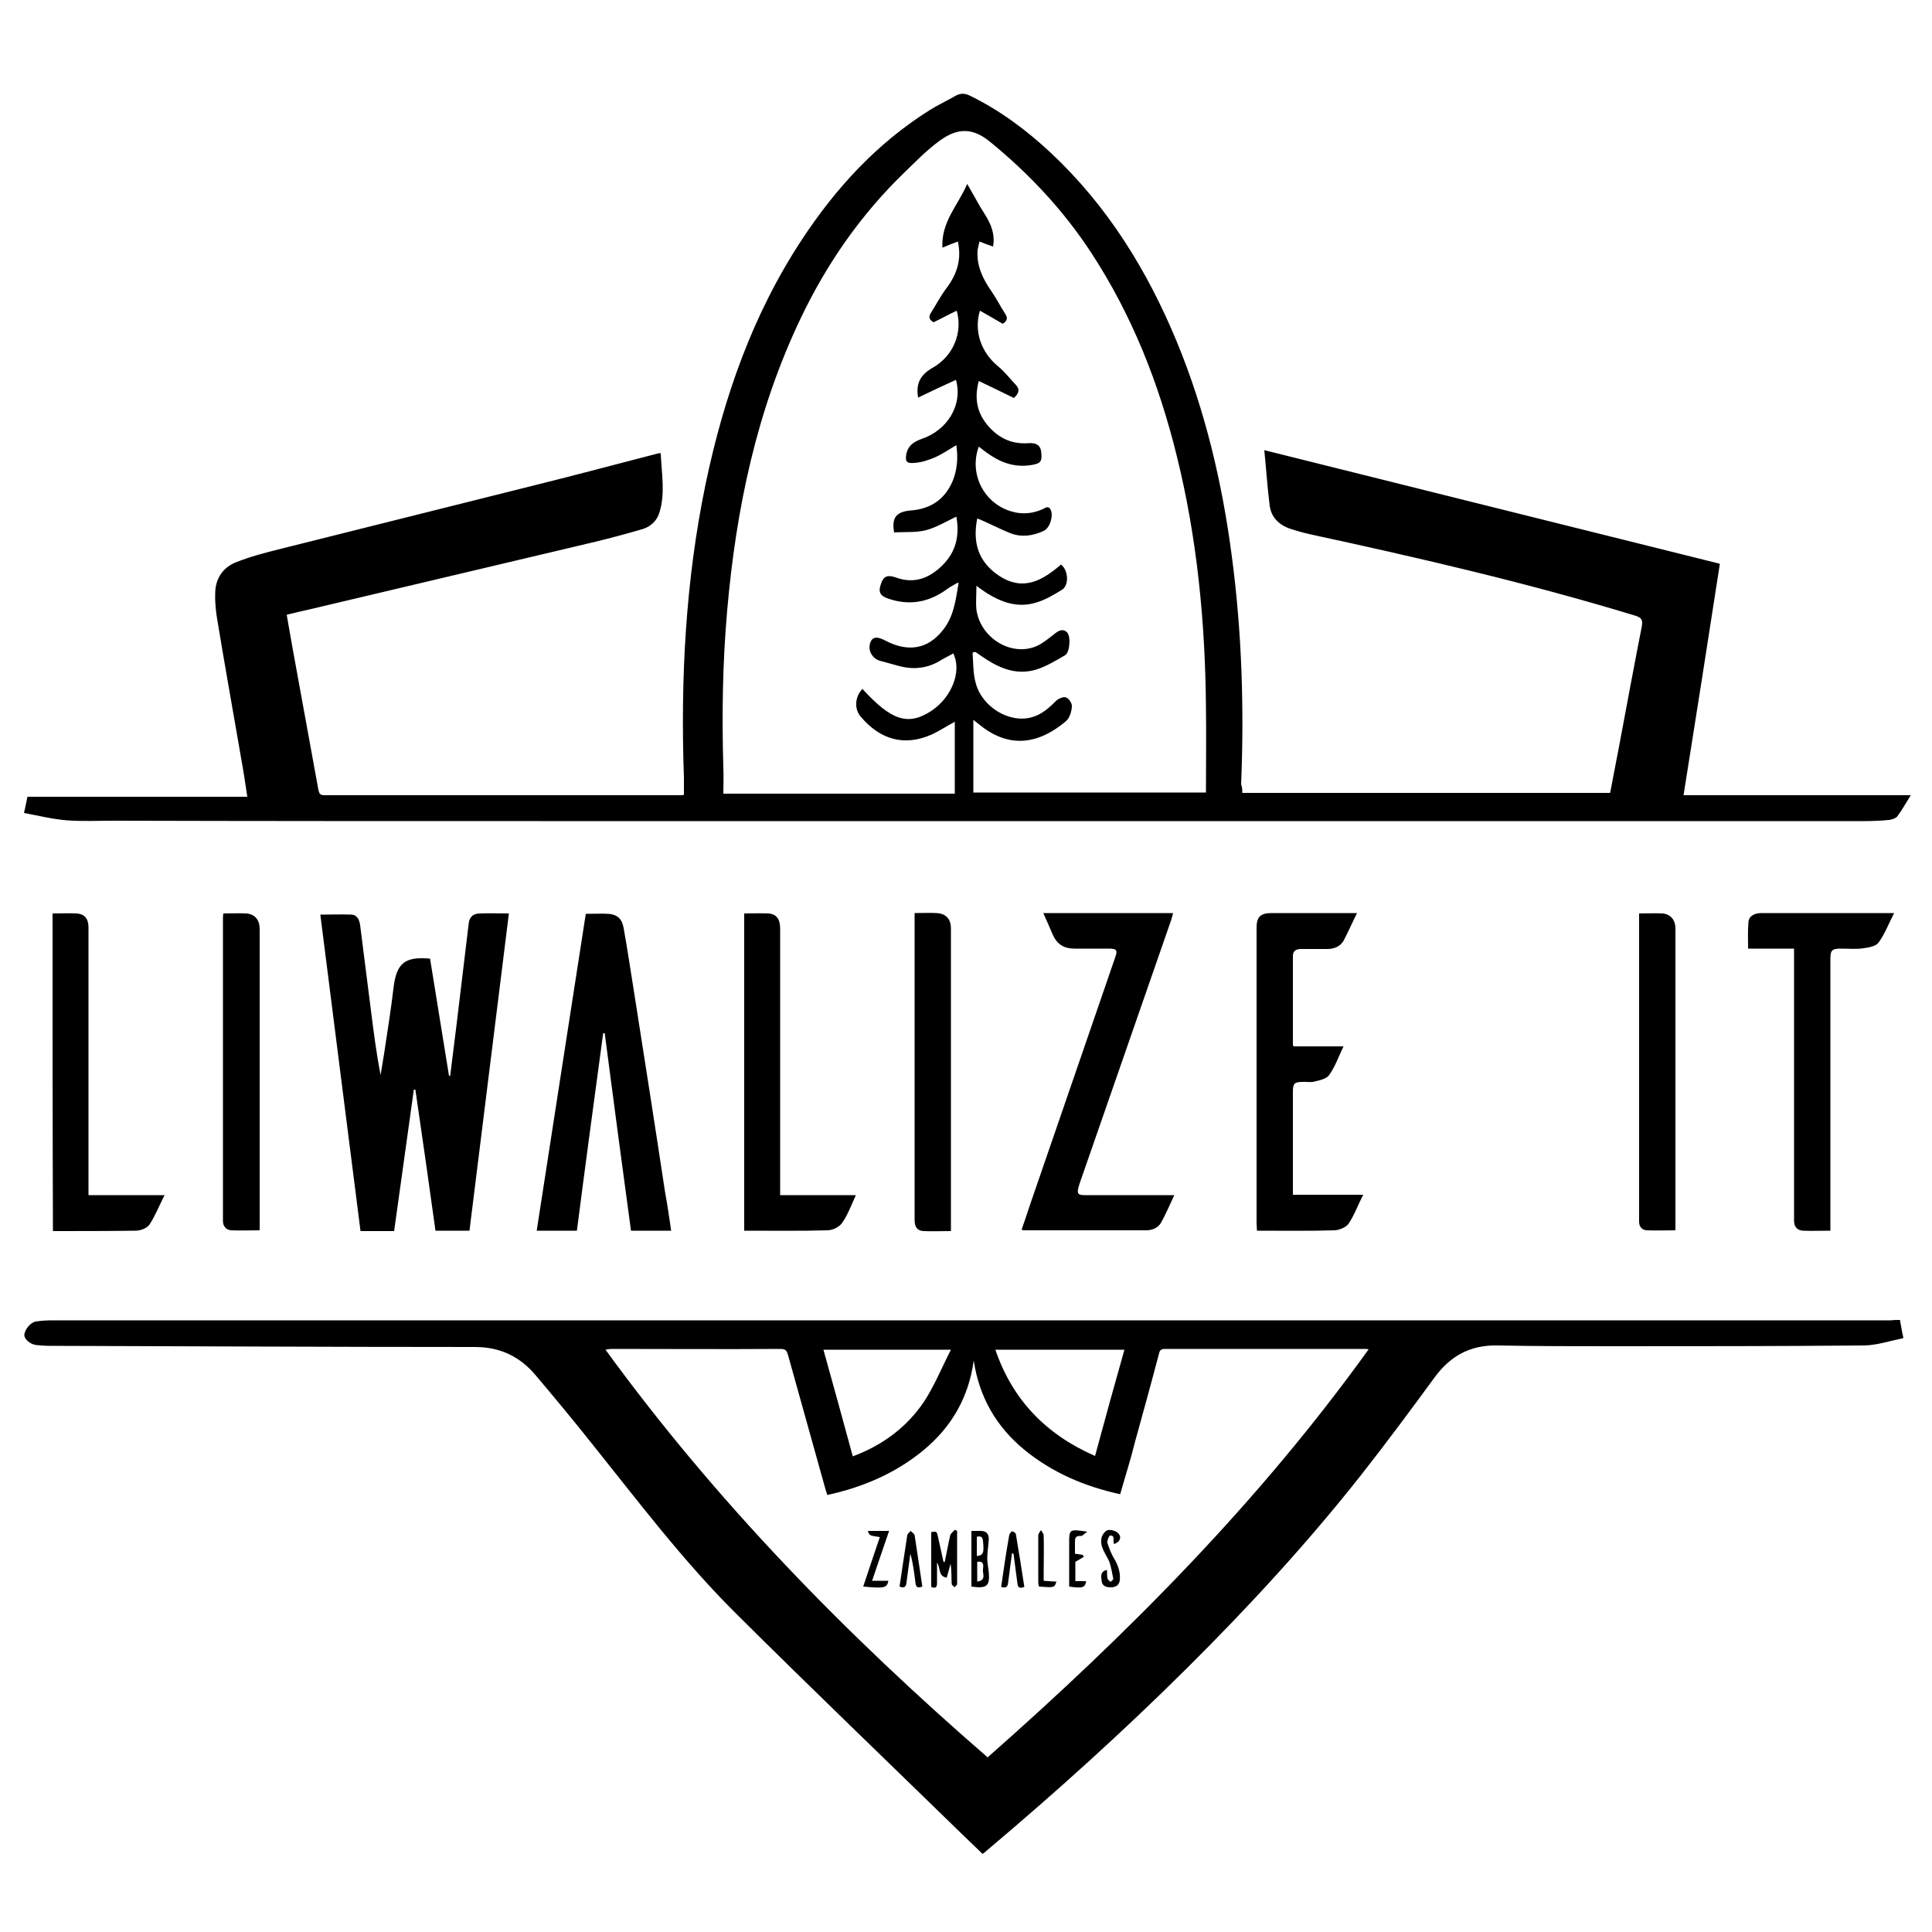 <?xml version="1.0" encoding="utf-8"?>
<!-- Generator: Adobe Illustrator 22.1.0, SVG Export Plug-In . SVG Version: 6.00 Build 0)  -->
<svg version="1.1" id="Layer_1" xmlns="http://www.w3.org/2000/svg" xmlns:xlink="http://www.w3.org/1999/xlink" x="0px" y="0px"
	 viewBox="0 0 500 500" style="enable-background:new 0 0 500 500;" xml:space="preserve">
<g>
	<path d="M321.5,205.2c31.8,0,63.4,0,95.2,0c0.8-4.2,1.6-8.4,2.4-12.5c1.9-10.2,3.8-20.4,5.8-30.6c0.3-1.7-0.1-2.3-1.8-2.8
		c-27.6-8.4-55.7-14.9-83.9-21c-1.8-0.4-3.6-0.9-5.4-1.5c-2.9-1-4.8-3-5.2-5.9c-0.6-4.7-0.9-9.4-1.4-14.4
		c39.6,9.9,78.6,19.6,117.9,29.4c-3.1,20-6.2,39.9-9.4,59.9c19.6,0,39,0,58.8,0c-1.3,2.1-2.3,3.9-3.5,5.5c-0.4,0.5-1.4,0.8-2.1,0.9
		c-2.1,0.2-4.2,0.3-6.3,0.3c-114.1,0-228.2,0-342.4,0c-36.9,0-73.8,0-110.7-0.1c-4.1,0-8.2,0.2-12.2-0.1c-3.7-0.3-7.3-1.2-11.1-1.9
		c0.4-1.6,0.6-2.8,0.9-4.2c19,0,37.9,0,56.9,0c-0.5-3.4-1-6.7-1.6-10c-2.1-12.2-4.3-24.4-6.3-36.6c-0.3-2.1-0.5-4.2-0.4-6.3
		c0.1-3.7,2.1-6.5,5.4-7.8c3.8-1.5,7.7-2.5,11.7-3.5c22-5.5,43.9-11,65.9-16.5c10.5-2.6,20.9-5.4,31.4-8.1c0.2-0.1,0.4-0.1,0.9-0.1
		c0.2,5.2,1.2,10.2-0.3,15.2c-0.6,2.2-2.2,3.7-4.3,4.4c-4.1,1.2-8.2,2.3-12.3,3.3c-24.4,5.8-48.7,11.5-73.1,17.3
		c-2.2,0.5-4.4,1-6.8,1.6c0.5,3.1,1.1,6.1,1.6,9.1c2.2,12.1,4.4,24.1,6.6,36.2c0.2,0.9,0.4,1.4,1.5,1.4c30.8,0,61.5,0,92.3,0
		c0.2,0,0.4,0,0.8-0.1c0-1.5,0-3,0-4.4c-0.9-25.5,0.4-50.9,5.6-76c4.7-22.5,12.2-44,25-63.4c8.7-13.2,19.3-24.8,33-33.4
		c2.1-1.3,4.4-2.4,6.5-3.6c1.5-0.9,2.7-0.8,4.2,0c7.7,3.8,14.5,8.9,20.7,14.7c14.7,13.8,24.9,30.4,32.5,48.7
		c7.4,17.9,11.8,36.6,14.3,55.7c2.6,19.6,3.2,39.3,2.4,59C321.5,203.7,321.5,204.4,321.5,205.2z M252.4,168.7
		c-0.2,0.1-0.5,0.1-0.7,0.2c0.2,2.6,0.1,5.3,0.8,7.8c1.6,6.3,8.8,10.6,14.6,8.9c2.5-0.7,4.4-2.4,6.2-4.2c0.6-0.6,2-1.2,2.6-0.9
		c0.8,0.3,1.6,1.6,1.5,2.4c-0.1,1.3-0.6,3-1.6,3.8c-6.9,5.8-14.4,7.1-22,1.1c-0.5-0.4-1-0.8-1.9-1.5c0,6.6,0,12.7,0,18.8
		c19.8,0,39.8,0,60.2,0c0-7.5,0.1-14.9,0-22.3c-0.2-21.9-2.3-43.7-7.6-65c-4.6-18.6-11.5-36.2-22.1-52.4
		c-7.2-11-16.1-20.5-26.3-28.8c-4.8-3.9-8.8-3.3-13.3,0.1c-3.1,2.3-5.9,5.2-8.7,7.9c-11.3,10.9-20.1,23.6-26.8,37.6
		c-11.5,24-16.8,49.5-19.1,75.7c-1.2,13.6-1.4,27.2-1,40.8c0.1,2.3,0,4.6,0,6.7c20.3,0,40.1,0,59.9,0c0-6.4,0-12.5,0-18.6
		c-2.1,1.1-4,2.4-6,3.3c-7,3.1-13.3,1.4-18.4-4.7c-1.7-2-1.4-5.2,0.5-7.1c7.5,8.2,11.8,9.6,17.8,5.7c5.3-3.5,8-10.3,5.7-14.9
		c-1,0.6-2.1,1.1-3.1,1.7c-3.3,2.1-6.9,2.6-10.8,1.6c-1.7-0.5-3.4-0.9-5.1-1.4c-1.8-0.5-3-2.4-2.6-4.2c0.3-1.5,1.2-2.1,2.7-1.6
		c0.9,0.3,1.7,0.8,2.6,1.2c5.8,2.5,10.6,1,14.2-4.1c2.4-3.5,2.8-7.5,3.5-11.5c-0.3,0.1-0.5,0.1-0.6,0.2c-0.9,0.5-1.8,1-2.6,1.6
		c-4.6,3.3-9.6,4.2-15.1,2.3c-2-0.7-2.6-1.7-1.8-3.8c0.6-1.9,1.6-2.4,3.7-1.7c4.8,1.8,8.7,0.3,12.1-3c3.6-3.5,4.6-7.8,3.7-12.7
		c-2.7,1.3-5.2,2.8-7.8,3.5c-2.7,0.7-5.6,0.4-8.3,0.6c-0.7-3.9,0.6-5.4,4.4-5.7c5.1-0.4,8.7-2.9,10.7-7.5c1.2-2.9,1.5-6,1-9.4
		c-2,1.2-3.8,2.4-5.6,3.2c-1.7,0.7-3.5,1.3-5.3,1.4c-2.1,0.2-2.4-0.5-2-2.5c0.5-2.1,2-3,3.9-3.7c6.8-2.3,10.7-8.9,8.9-15.3
		c-3.3,1.5-6.5,3-9.8,4.6c-0.6-3.6,0.5-5.9,3.9-7.8c5.2-3,7.7-9,6.1-14.7c-2.1,1-4.1,2.1-6,3c-1.2-0.7-1.3-1.4-0.7-2.4
		c1.4-2.2,2.5-4.4,4.1-6.5c2.7-3.6,3.9-7.4,2.9-12c-1.4,0.5-2.6,1-4,1.6c-0.4-6.7,4.2-11.2,6.4-16.5c1.2,2,2.2,3.9,3.3,5.8
		c0.9,1.5,1.9,2.9,2.6,4.5c0.8,1.8,1.2,3.8,0.8,5.9c-1.2-0.4-2.3-0.8-3.5-1.3c-0.2,0.8-0.4,1.5-0.5,2.2c-0.3,3.9,1.2,7.2,3.4,10.4
		c1.4,2,2.5,4.2,3.8,6.2c0.7,1.1,0.4,1.8-0.7,2.5c-1.9-1.1-3.9-2.3-5.9-3.4c-1.6,5.3,0.3,10.8,4.7,14.4c1.7,1.4,3,3.1,4.5,4.7
		c1.3,1.3,0.8,2.4-0.4,3.5c-3-1.5-6-2.9-9.1-4.4c-1.1,4.2-0.6,7.8,2,11.1c2.7,3.4,6.2,5.3,10.7,5c2.4-0.2,3.4,0.7,3.5,2.6
		c0.2,2.3-0.3,2.7-2.9,3.1c-4.3,0.6-7.9-0.8-11.3-3.3c-0.7-0.5-1.3-1-2-1.5c-2.6,7.1,1.4,14.8,8.6,16.8c2.8,0.8,5.5,0.5,8.1-0.7
		c0.6-0.3,1.3-0.9,1.9,0.2c0.8,1.5-0.2,4.8-1.8,5.5c-2.8,1.3-5.7,1.7-8.6,0.6c-2.5-1-4.8-2.2-7.3-3.3c-0.4-0.2-0.9-0.4-1.3-0.5
		c-1.2,6.1,0.2,11.1,5.5,14.7c6.4,4.3,11.4,1.3,16.2-2.8c1.9,1.5,2.1,5.3,0.3,6.5c-2.1,1.3-4.3,2.6-6.6,3.3
		c-4.7,1.5-8.9,0.1-12.9-2.4c-0.8-0.5-1.6-1.1-2.7-1.9c0,2.3-0.2,4.3,0,6.2c1,7.1,8.6,12,15.1,9.6c1.9-0.7,3.6-2.2,5.3-3.5
		c1-0.8,2-1.2,3-0.3c1.1,1,0.8,5.3-0.5,6c-2.4,1.4-4.9,2.9-7.5,3.7c-4.7,1.4-8.9-0.1-12.9-2.7C254.1,169.9,253.3,169.3,252.4,168.7z
		"/>
	<path d="M491.7,341.6c0.3,1.5,0.5,2.9,0.9,4.7c-3.4,0.7-6.7,1.8-10,1.9c-21.7,0.2-43.5,0.2-65.2,0.2c-10,0-20,0-30-0.2
		c-6.9-0.1-12,2.7-16,8.1c-6.3,8.6-12.6,17.1-19.2,25.5c-13.9,17.6-29.1,34.1-45,49.9c-16.6,16.5-33.9,32.1-51.8,47.2
		c-0.3,0.3-0.6,0.5-1.1,0.9c-1.8-1.7-3.6-3.5-5.4-5.2c-19.5-19-39.1-37.8-58.4-57c-13.7-13.6-25.3-29-37.4-44.1
		c-4.7-5.9-9.5-11.7-14.4-17.5c-4.1-4.9-9.2-7.4-15.8-7.4c-36.7,0-73.4-0.2-110.1-0.3c-1.1,0-2.3-0.1-3.4-0.2
		c-1.6-0.2-3.1-1.5-3.1-2.6c0-1.3,1.6-3.3,3-3.5c1.4-0.2,2.8-0.3,4.2-0.3c35.5,0,70.9,0,106.4,0c123.1,0,246.3,0,369.4,0
		C490.1,341.6,490.8,341.6,491.7,341.6z M289.9,386.7c-9.2-2-17.6-5.6-24.8-11.5c-7.3-6-11.7-13.7-13.1-23.1
		c-1.3,9.5-5.7,17.2-13.1,23.3c-7.2,5.9-15.6,9.5-24.8,11.5c-0.2-0.7-0.4-1.2-0.5-1.6c-3.2-11.4-6.4-22.9-9.6-34.4
		c-0.3-1.1-0.5-1.8-2-1.8c-14.6,0.1-29.3,0-43.9,0c-0.4,0-0.8,0.1-1.4,0.2c28.6,39.3,62.2,73.7,98.9,105.5
		c36.4-32.1,70.3-66.2,98.6-105.6c-0.5-0.1-0.7-0.1-0.9-0.1c-17.3,0-34.5,0-51.8,0c-1.2,0-1.4,0.5-1.6,1.4c-2,7.6-4.1,15.2-6.2,22.8
		C292.6,377.8,291.2,382.1,289.9,386.7z M283.4,376.8c2.5-9.3,5-18.3,7.6-27.5c-11.3,0-22.2,0-33.4,0
		C262,362.2,270.6,371.2,283.4,376.8z M246.1,349.3c-11.3,0-22,0-33,0c2.6,9.3,5.1,18.4,7.6,27.6c7.8-2.9,14-7.6,18.4-14.1
		C241.8,358.7,243.7,354,246.1,349.3z"/>
	<path d="M116.5,278.5c0.6-4.6,1.1-9.1,1.7-13.7c1-8.6,2.1-17.2,3.1-25.8c0.2-1.7,1.1-2.6,3-2.6c2.4-0.1,4.7,0,7.4,0
		c-3.4,27.4-6.8,54.7-10.2,82.1c-2.9,0-5.8,0-8.8,0c-1.7-12.2-3.4-24.3-5.2-36.5c-0.1,0-0.2,0-0.4,0c-1.7,12.2-3.4,24.3-5.1,36.6
		c-2.9,0-5.7,0-8.7,0c-3.5-27.3-6.9-54.5-10.4-81.9c2.8,0,5.4-0.1,8.1,0c1.5,0.1,2,1.4,2.2,2.7c0.9,7.4,1.9,14.8,2.8,22.1
		c0.7,5.6,1.4,11.1,2.5,16.7c0.3-1.8,0.6-3.6,0.9-5.5c0.9-5.8,1.8-11.6,2.5-17.5c0.8-6,3-7.7,9.4-7.1c1.6,10.1,3.3,20.2,4.9,30.3
		C116.4,278.4,116.5,278.4,116.5,278.5z"/>
	<path d="M173.7,318.5c-3.5,0-6.9,0-10.4,0c-2.3-17-4.6-34.1-6.8-51.1c-0.1,0-0.2,0-0.4,0c-2.3,17-4.6,34-6.8,51.1
		c-3.5,0-6.8,0-10.4,0c4.2-27.4,8.5-54.7,12.7-82c2.1,0,4-0.1,5.9,0c2.3,0.2,3.5,1.3,3.9,3.7c1,5.5,1.8,11.1,2.7,16.6
		c2.7,17.2,5.4,34.4,8,51.6C172.7,311.7,173.2,315,173.7,318.5z"/>
	<path d="M303.9,309.3c-1.2,2.6-2.2,4.9-3.4,7.1c-0.8,1.4-2.3,2-3.9,2c-10.6,0-21.2,0-31.8,0c-0.1,0-0.2-0.1-0.4-0.2
		c1.1-3.1,2.1-6.3,3.2-9.4c7-20.3,14-40.7,21-61c0.7-1.9,0.4-2.3-1.7-2.3c-3,0-5.9,0-8.9,0c-2.6,0-4.4-1.1-5.5-3.5
		c-0.8-1.9-1.6-3.7-2.5-5.7c11.3,0,22.3,0,33.6,0c-0.2,0.6-0.3,1.2-0.5,1.8c-7.9,22.7-15.8,45.5-23.7,68.2c-0.1,0.3-0.2,0.6-0.3,1
		c-0.4,1.6-0.1,2,1.6,2c7,0,14.1,0,21.1,0C302.4,309.3,303,309.3,303.9,309.3z"/>
	<path d="M351.2,236.3c-1.3,2.6-2.3,4.9-3.5,7.2c-0.9,1.5-2.5,2.1-4.2,2.1c-2.3,0-4.5,0-6.8,0c-1.3,0-2.1,0.5-2.1,1.8
		c0,7.7,0,15.3,0,23c0,0.1,0.1,0.2,0.2,0.4c4.1,0,8.3,0,12.9,0c-1.3,2.7-2.2,5.3-3.7,7.4c-0.7,1-2.5,1.4-3.8,1.7
		c-1,0.3-2.1,0-3.2,0.1c-2,0-2.4,0.5-2.4,2.4c0,8,0,16,0,24c0,0.9,0,1.8,0,2.8c6,0,11.9,0,18.2,0c-1.4,2.7-2.3,5.3-3.8,7.5
		c-0.6,0.9-2.3,1.6-3.5,1.7c-6.7,0.2-13.4,0.1-20.2,0.1c0-0.7-0.1-1.2-0.1-1.8c0-25.5,0-51.1,0-76.6c0-2.8,1-3.8,3.9-3.8
		C336.3,236.3,343.6,236.3,351.2,236.3z"/>
	<path d="M464.3,245.5c-4.1,0-7.9,0-11.9,0c0-2.4-0.1-4.6,0.1-6.9c0.1-1.5,1.5-2.3,3.4-2.3c6.9,0,13.8,0,20.8,0c4.4,0,8.7,0,13.5,0
		c-1.4,2.7-2.4,5.4-4,7.6c-0.7,1-2.5,1.3-3.9,1.5c-1.9,0.3-3.8,0.1-5.8,0.1c-2.4,0-2.8,0.4-2.8,2.7c0,14.3,0,28.5,0,42.8
		c0,8.5,0,17,0,25.5c0,0.6,0,1.2,0,2c-2.5,0-4.8,0.1-7.1,0c-1.5-0.1-2.3-1-2.3-2.6c0-4.1,0-8.2,0-12.3c0-18.5,0-37.1,0-55.6
		C464.3,247.2,464.3,246.5,464.3,245.5z"/>
	<path d="M13.6,236.4c2.2,0,4.3-0.1,6.3,0c2.1,0.2,3,1.4,3,3.7c0,22.4,0,44.7,0,67.1c0,0.7,0,1.3,0,2.1c6.5,0,12.8,0,19.7,0
		c-1.4,2.7-2.4,5.3-3.9,7.6c-0.6,0.9-2.3,1.6-3.5,1.6c-7.1,0.1-14.3,0.1-21.5,0.1C13.6,291.1,13.6,263.8,13.6,236.4z"/>
	<path d="M192.6,236.4c2.2,0,4.2-0.1,6.3,0c2.1,0.2,3,1.5,3,3.9c0,22.2,0,44.4,0,66.6c0,0.7,0,1.4,0,2.4c6.5,0,12.8,0,19.6,0
		c-1.2,2.6-2.1,5.1-3.5,7.1c-0.7,1.1-2.5,2-3.8,2c-7.1,0.2-14.3,0.1-21.6,0.1C192.6,291.2,192.6,263.9,192.6,236.4z"/>
	<path d="M57.8,236.4c2.1,0,4.1-0.1,6,0c2.2,0.2,3.4,1.7,3.4,4c0,10.3,0,20.6,0,31c0,15,0,30,0,44.9c0,0.7,0,1.3,0,2.1
		c-2.6,0-5,0.1-7.4,0c-1.3-0.1-2.1-1.1-2.1-2.4c0-0.3,0-0.6,0-0.8c0-25.7,0-51.4,0-77.1C57.7,237.6,57.7,237,57.8,236.4z"/>
	<path d="M236.7,236.3c2.1,0,3.8-0.1,5.6,0c2.5,0.1,3.8,1.5,3.8,4c0,4.2,0,8.4,0,12.7c0,21.1,0,42.2,0,63.3c0,0.7,0,1.4,0,2.3
		c-2.5,0-4.8,0.1-7.1,0c-1.6-0.1-2.3-1-2.3-2.9c0-9.5,0-19.1,0-28.6c0-16.2,0-32.3,0-48.5C236.7,237.8,236.7,237.2,236.7,236.3z"/>
	<path d="M424.2,236.4c2.2,0,4.2-0.1,6.1,0c2,0.2,3.2,1.6,3.3,3.6c0,0.3,0,0.7,0,1c0,25.2,0,50.4,0,75.6c0,0.6,0,1.1,0,1.8
		c-2.6,0-5,0.1-7.5,0c-1.2-0.1-1.9-1-1.9-2.2c0-0.4,0-0.8,0-1.2c0-25.5,0-51.1,0-76.6C424.2,237.8,424.2,237.2,424.2,236.4z"/>
	<path d="M244.5,404.2c0.5-2.3,0.9-4.6,1.4-6.8c0.1-0.5,0.8-1,1.2-1.5c0.2,0.1,0.4,0.2,0.6,0.3c0,4.6,0,9.2,0,13.8
		c0,0.3-0.5,0.5-0.7,0.8c-0.2-0.3-0.7-0.6-0.7-0.9c-0.1-1.7,0-3.4-0.3-5.2c-0.3,1.1-0.6,2.3-1,3.6c-2.3-0.4-1.5-2.5-2.5-3.9
		c0,2,0,3.6,0,5.3c0,1-0.3,1.5-1.5,1c0-4.7,0-9.5,0-14.2c1.4-0.2,1.4-0.2,1.7,1c0.5,2.3,1,4.5,1.5,6.8
		C244.2,404.2,244.3,404.2,244.5,404.2z"/>
	<path d="M251.4,396.2c0.9,0,1.7,0,2.4,0c1.4,0,2.1,0.7,2.1,2.1c-0.1,1.7-0.4,3.4-0.4,5c0,1.2,0.3,2.5,0.4,3.7
		c0.3,3.4-0.5,4.2-4.5,3.6C251.4,405.9,251.4,401.1,251.4,396.2z M252.8,402.7c1.7-0.2,1.9-0.8,1.6-3.9c-0.1-1.1-0.6-1.3-1.6-1.1
		C252.8,399.4,252.8,401,252.8,402.7z M252.9,404.2c0,1.7,0,3.3,0,5.1c2.5-0.3,1.3-2.1,1.5-3.2C254.5,405.2,254.7,403.9,252.9,404.2
		z"/>
	<path d="M238.7,410.6c-1.3,0.5-1.7,0.1-1.8-1.1c-0.3-2.5-0.6-4.9-1.3-7.4c-0.3,2.5-0.7,4.9-1,7.4c-0.1,1.2-0.6,1.6-1.8,1.1
		c0.7-4.5,1.3-8.9,2-13.3c0.1-0.4,0.6-0.8,0.9-1.1c0.3,0.4,0.9,0.7,1,1.1C237.4,401.7,238,406.1,238.7,410.6z"/>
	<path d="M261.9,402c-0.3,2.5-0.7,5-1,7.6c-0.1,1-0.5,1.5-1.8,1.1c0.2-1.6,0.5-3.2,0.7-4.8c0.4-2.9,0.9-5.8,1.4-8.7
		c0.1-0.3,0.5-0.8,0.7-0.9c0.3,0,0.9,0.4,1,0.7c0.8,4.6,1.5,9.2,2.2,13.7c-1.3,0.5-1.7,0.1-1.8-1c-0.3-2.5-0.7-5-1-7.6
		C262.1,402,262,402,261.9,402z"/>
	<path d="M227.7,397.8c-2.7-0.4-2.7-0.4-3.1-1.6c1.8,0,3.5,0,5.5,0c-1.5,4.3-2.9,8.5-4.4,12.9c1.5,0,2.8,0,4.2,0
		c-0.3,1.9-1.2,2-6.5,1.5C224.8,406.4,226.2,402.2,227.7,397.8z"/>
	<path d="M288.3,399.6c0-0.2-0.1-0.3-0.1-0.5c-0.1-0.7,0.3-1.8-0.9-1.7c-0.3,0-0.8,1.3-0.7,1.9c0.5,1.6,1.1,3.1,2,4.5
		c0.9,1.7,1.4,3.4,1.2,5.2c-0.2,1.3-1.1,1.8-2.4,1.8c-1.2,0-2.2-0.4-2.3-1.7c-0.1-1-0.5-2.4,1.4-2.8c0,0.8,0,1.5,0.1,2.2
		c0.1,0.3,0.5,0.6,0.8,0.9c0.3-0.3,0.8-0.6,0.7-0.9c-0.3-1.4-0.5-2.9-1-4.3c-0.9-2.1-2.6-3.9-2-6.3c0.2-0.8,1-1.8,1.6-1.9
		c0.8-0.2,2.1,0.2,2.7,0.8C290.4,397.9,289.8,399.1,288.3,399.6z"/>
	<path d="M280.5,402.9c-0.7,0.4-1.3,0.8-2.2,1.3c0,1.5,0,3.2,0,5c1,0,1.9,0,2.8,0c-0.3,1.7-0.9,1.9-4.4,1.4c0-2.5,0-5,0-7.6
		c0-1.2,0-2.3,0-3.5c0-3.8,0-3.8,4.7-3.1c-0.8,0.5-1.3,1.2-1.7,1.1c-1.5-0.1-1.5,0.7-1.5,1.8c0,0.9,0,1.8,0,2.8
		c0.7,0.1,1.3,0.2,2,0.3C280.3,402.6,280.4,402.7,280.5,402.9z"/>
	<path d="M273.4,409.3c-0.5,1.6-0.5,1.6-4.5,1.3c-0.1-0.3-0.2-0.7-0.2-1.1c0-4,0-8.1,0-12.1c0-0.5,0.4-0.9,0.7-1.4
		c0.3,0.5,0.7,0.9,0.7,1.4c0.1,3.3,0,6.5,0,9.8c0,0.6,0,1.2,0,1.9C271.4,409.2,272.4,409.3,273.4,409.3z"/>
</g>
</svg>
